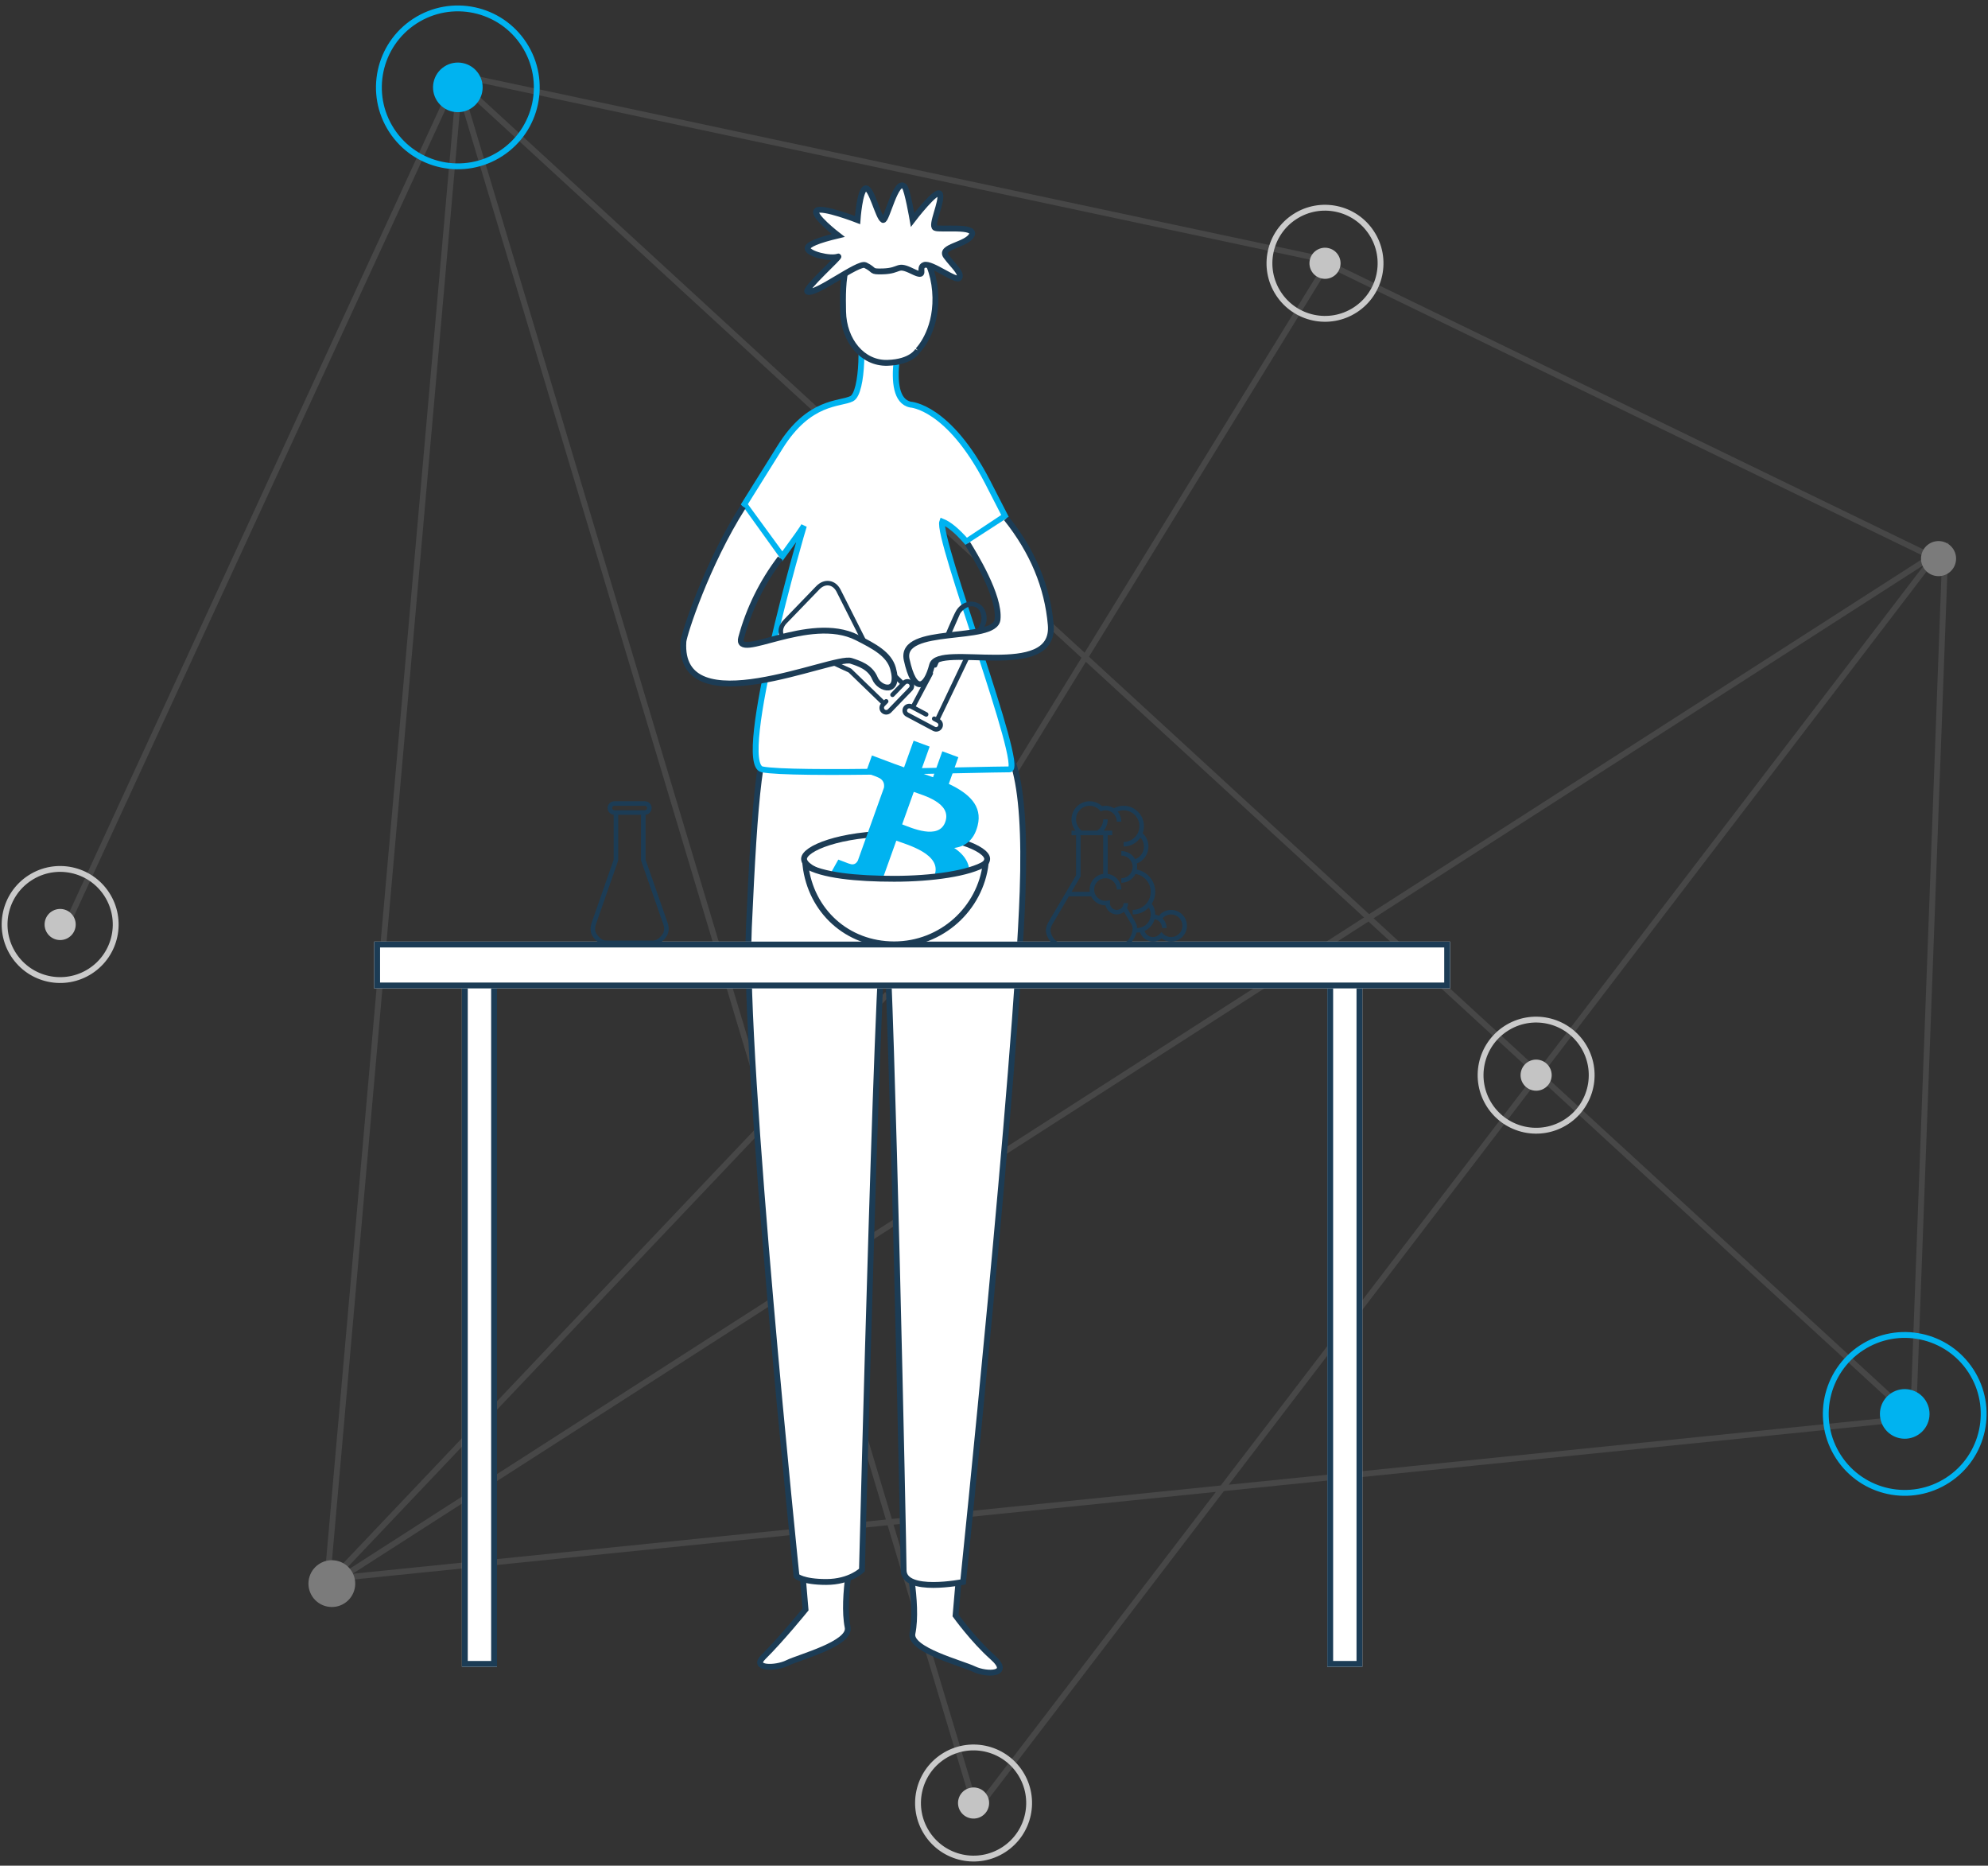 <?xml version="1.0" encoding="UTF-8"?>
<svg width="340px" height="319px" viewBox="0 0 340 319" version="1.1" xmlns="http://www.w3.org/2000/svg" xmlns:xlink="http://www.w3.org/1999/xlink">
    <rect x="0" y="0" width="340" height="319" fill="#333333" stroke="none"/>
    <!-- Generator: Sketch 49 (51002) - http://www.bohemiancoding.com/sketch -->
    <title>bitcoin is still experimental</title>
    <desc>Created with Sketch.</desc>
    <defs>
        <rect id="path-1" x="15" y="141" width="6" height="119"></rect>
        <rect id="path-2" x="163" y="141" width="6" height="119"></rect>
        <rect id="path-3" x="0" y="136" width="184" height="8"></rect>
    </defs>
    <g id="Things-you-need-to-know" stroke="none" stroke-width="1" fill="none" fill-rule="evenodd">
        <g id="22.01.18-Bitcoin.org_things-you-need-to-know-Desktop-1200px--" transform="translate(-943, -3327)">
            <g id="//body" transform="translate(215, 717)">
                <g id="2" transform="translate(0, 2579)">
                    <g id="secend-illustration" transform="translate(700, 16)">
                        <g id="bitcoin-is-still-experimental">
                            <g id="Group-Copy" transform="translate(199, 163.5) scale(-1, -1) rotate(-123) translate(-199, -163.5) translate(23, -3)">
                                <g id="Group-8" opacity="0.2" transform="translate(11, 1)" stroke="#979797">
                                    <path d="" id="Path-2"></path>
                                    <polyline id="Path-6" points="172.531 193.34 204.693 327.346 328.882 85.676 1.47 169.903 297.859 256.611 207.293 2.357"></polyline>
                                    <polyline id="Path-9" points="171.013 193.34 108.776 62.172 210.48 0.758"></polyline>
                                    <path d="M86.765,305.553 L0.837,169.439" id="Path-10"></path>
                                    <polyline id="Path-11" points="328.882 85.676 207.064 -6.11066753e-12 205.32 328.955 1 169.078 108.776 61.414"></polyline>
                                </g>
                                <g id="dots" transform="translate(110, 54)">
                                    <circle id="Oval-2" fill="#C4C4C4" cx="9.5" cy="9.5" r="2.66"></circle>
                                    <circle id="Oval-2" stroke="#CACACA" cx="9.5" cy="9.5" r="9.5"></circle>
                                </g>
                                <g id="dots" transform="translate(298.061, 247.795)">
                                    <circle id="Oval-2" fill="#C4C4C4" cx="9.5" cy="9.5" r="2.66"></circle>
                                    <circle id="Oval-2" stroke="#CACACA" cx="9.5" cy="9.5" r="9.5"></circle>
                                </g>
                                <g id="dots" transform="translate(246.089, 99.323)">
                                    <circle id="Oval-2" fill="#C4C4C4" cx="9.5" cy="9.5" r="2.66"></circle>
                                    <circle id="Oval-2" stroke="#CACACA" cx="9.5" cy="9.5" r="9.5"></circle>
                                </g>
                                <g id="dots" transform="translate(87, 297)">
                                    <circle id="Oval-2" fill="#C4C4C4" cx="9.5" cy="9.5" r="2.66"></circle>
                                    <circle id="Oval-2" stroke="#CACACA" cx="9.5" cy="9.5" r="9.5"></circle>
                                </g>
                                <circle id="Oval-2" fill="#7B7B7B" cx="216.323" cy="328.911" r="4"></circle>
                                <circle id="Oval-2" fill="#7B7B7B" cx="219" cy="3" r="3"></circle>
                                <g id="Group-7" transform="translate(325, 74)">
                                    <circle id="Oval-2" fill="#00b3f0" cx="13.5" cy="13.5" r="4.243"></circle>
                                    <circle id="Oval-2" stroke="#00b3f0" cx="13.5" cy="13.5" r="13.5"></circle>
                                </g>
                                <g id="Group-7" transform="translate(0, 158)">
                                    <circle id="Oval-2" fill="#00b3f0" cx="13.5" cy="13.5" r="4.243"></circle>
                                    <circle id="Oval-2" stroke="#00b3f0" cx="13.5" cy="13.5" r="13.5"></circle>
                                </g>
                            </g>
                            <g id="ludzik-i-chemical" transform="translate(92, 40)">
                                <path d="M72.737,238 L73.766,250.19 C73.766,250.19 69.649,255.269 66.561,258.317 C64.503,260.349 68.62,260.349 70.678,259.333 C72.737,258.317 81.542,256.055 80.971,253.238 C79.941,248.158 82,239.016 82,239.016 L72.737,238 Z" id="Fill-11" stroke="#1C3C55" fill="#FFFFFF"></path>
                                <path d="M100.479,239 L99.425,251.223 C99.425,251.223 102.453,255.43 105.744,258.354 C109.184,261.409 104.691,261.409 102.585,260.391 C100.479,259.372 91.469,257.104 92.053,254.279 C93.106,249.186 91,240.019 91,240.019 L100.479,239 Z" id="Fill-13" stroke="#1C3C55" fill="#FFFFFF"></path>
                                <path d="M110.894,127.466 C109.876,156.973 100.717,245.491 100.717,245.491 C100.717,245.491 90.54,247.526 90.54,243.456 C90.54,239.261 88.504,144.763 87.487,133.571 C86.469,122.379 83.416,243.456 83.416,243.456 C83.416,243.456 81.38,245.491 77.309,245.491 C73.238,245.491 72.221,244.474 72.221,244.474 C72.221,244.474 63.061,155.955 64.079,133.571 C65.097,111.187 65.917,101.007 68.97,97.955 C72.023,94.902 101.38,100.071 103.151,100.912 C108.992,98.944 111.573,107.796 110.894,127.466 Z" id="Fill-15" stroke="#1C3C55" fill="#FFFFFF"></path>
                                <path d="M104.905,57.414 C98.212,44.475 91.729,44.182 91.729,44.182 C86.695,43.169 90.722,30 90.722,30 L82.668,30 C83.674,32.026 83.674,42.156 81.661,43.169 C79.647,44.182 74.419,43.393 69.385,51.497 C68.247,53.329 66.22,56.573 63.304,61.227 L69.799,70.119 C72.083,67.004 73.321,65.251 73.512,64.859 C73.301,65.326 61.65,105.603 66.355,106.55 C71.389,107.563 104.027,106.55 108.681,106.55 C111.373,106.55 96.136,66.897 97.153,64.175 C98.293,64.617 99.671,65.758 101.289,67.599 L107.886,63.225 C106.663,60.828 105.669,58.891 104.905,57.414 Z" id="Fill-17" stroke="#00b3f0" fill="#FFFFFF"></path>
                                <g id="Rectangle-2">
                                    <use fill="#FFFFFF" fill-rule="evenodd" xlink:href="#path-1"></use>
                                    <rect stroke="#1C3C55" stroke-width="1" x="15.5" y="141.5" width="5" height="118"></rect>
                                </g>
                                <g id="Rectangle-2">
                                    <use fill="#FFFFFF" fill-rule="evenodd" xlink:href="#path-2"></use>
                                    <rect stroke="#1C3C55" stroke-width="1" x="163.5" y="141.5" width="5" height="118"></rect>
                                </g>
                                <g id="Rectangle">
                                    <use fill="#FFFFFF" fill-rule="evenodd" xlink:href="#path-3"></use>
                                    <rect stroke="#1C3C55" stroke-width="1" x="0.5" y="136.5" width="183" height="7"></rect>
                                </g>
                                <g id="chemical" transform="translate(37, 72)" fill="#1C3C55" fill-rule="nonzero">
                                    <g id="flasks" transform="translate(44, 14.5) rotate(-226) translate(-44, -14.5) translate(37, 2)">
                                        <path d="M9.411,9.986 L9.411,2.312 C9.995,2.247 10.451,1.755 10.451,1.16 C10.451,0.52 9.926,0 9.281,0 L4.082,0 C3.437,0 2.913,0.52 2.913,1.16 C2.913,1.755 3.368,2.247 3.952,2.312 L3.952,8.505 C3.952,8.719 4.127,8.892 4.342,8.892 C4.558,8.892 4.732,8.719 4.732,8.505 L4.732,2.319 L6.942,2.319 C7.157,2.319 7.331,2.146 7.331,1.933 C7.331,1.719 7.157,1.546 6.942,1.546 L4.082,1.546 C3.867,1.546 3.693,1.373 3.693,1.16 C3.693,0.946 3.867,0.773 4.082,0.773 L9.281,0.773 C9.496,0.773 9.671,0.946 9.671,1.16 C9.671,1.373 9.496,1.546 9.281,1.546 L8.501,1.546 C8.286,1.546 8.111,1.719 8.111,1.933 C8.111,2.146 8.286,2.319 8.501,2.319 L8.631,2.319 L8.631,10.051 C8.631,10.094 8.638,10.137 8.652,10.178 L12.442,21.039 C12.67,21.694 12.619,22.303 12.296,22.752 C11.974,23.201 11.411,23.448 10.711,23.448 L2.653,23.448 C1.953,23.448 1.39,23.201 1.067,22.752 C0.744,22.303 0.693,21.694 0.922,21.039 L4.711,10.178 C4.781,9.976 4.673,9.756 4.47,9.686 C4.266,9.616 4.044,9.723 3.974,9.925 L0.185,20.786 C-0.129,21.685 -0.041,22.542 0.432,23.2 C0.905,23.858 1.694,24.221 2.653,24.221 L10.71,24.221 C11.67,24.221 12.459,23.858 12.931,23.2 C13.404,22.542 13.492,21.685 13.179,20.786 L9.411,9.986 Z" id="Shape"></path>
                                    </g>
                                    <g id="flasks-copy" transform="translate(0, 40)">
                                        <path d="M9.411,9.986 L9.411,2.312 C9.995,2.247 10.451,1.755 10.451,1.16 C10.451,0.52 9.926,0 9.281,0 L4.082,0 C3.437,0 2.913,0.52 2.913,1.16 C2.913,1.755 3.368,2.247 3.952,2.312 L3.952,10.051 C3.952,10.265 4.127,10.438 4.342,10.438 C4.558,10.438 4.732,10.265 4.732,10.051 L4.732,2.319 L8.836,2.319 C9.052,2.319 9.226,2.146 9.226,1.933 C9.226,1.719 9.052,1.546 8.836,1.546 L4.082,1.546 C3.867,1.546 3.693,1.373 3.693,1.16 C3.693,0.946 3.867,0.773 4.082,0.773 L9.281,0.773 C9.496,0.773 9.671,0.946 9.671,1.16 C9.671,1.373 9.496,1.546 9.281,1.546 L8.501,1.546 C8.286,1.546 8.111,1.719 8.111,1.933 C8.111,2.146 8.286,2.319 8.501,2.319 L8.631,2.319 L8.631,10.051 C8.631,10.094 8.638,10.137 8.652,10.178 L12.442,21.039 C12.67,21.694 12.619,22.303 12.296,22.752 C11.974,23.201 11.411,23.823 10.711,23.823 L2.653,23.823 C1.953,23.823 1.39,23.201 1.067,22.752 C0.744,22.303 0.693,21.694 0.922,21.039 L4.711,10.178 C4.781,9.976 4.673,9.756 4.47,9.686 C4.266,9.616 4.044,9.723 3.974,9.925 L0.185,20.786 C-0.129,21.685 -0.041,22.542 0.432,23.2 C0.905,23.858 1.694,24.596 2.653,24.596 L10.711,24.596 C11.67,24.596 12.459,23.858 12.931,23.2 C13.404,22.542 13.492,21.685 13.179,20.786 L9.411,9.986 Z" id="Shape"></path>
                                    </g>
                                    <g id="flasks" transform="translate(61.5, 16.5) scale(-1, 1) rotate(-208) translate(-61.5, -16.5) translate(57, 5)">
                                        <path d="M7.411,2.312 C7.995,2.247 8.451,1.755 8.451,1.16 C8.451,0.52 7.926,0 7.281,0 L2.082,0 C1.437,0 0.913,0.52 0.913,1.16 C0.913,1.755 1.368,2.247 1.952,2.312 L1.952,8.505 C1.952,8.719 2.127,8.892 2.342,8.892 C2.558,8.892 2.732,8.719 2.732,8.505 L2.732,2.319 L4.942,2.319 C5.157,2.319 5.331,2.146 5.331,1.933 C5.331,1.719 5.157,1.546 4.942,1.546 L2.082,1.546 C1.867,1.546 1.693,1.373 1.693,1.16 C1.693,0.946 1.867,0.773 2.082,0.773 L7.281,0.773 C7.496,0.773 7.671,0.946 7.671,1.16 C7.671,1.373 7.496,1.546 7.281,1.546 L6.501,1.546 C6.286,1.546 6.111,1.719 6.111,1.933 C6.111,2.146 6.286,2.319 6.501,2.319 L6.631,2.319 L5.824,20.181 C5.76,20.787 4.986,22.136 3.83,22.104 C2.651,22.073 2.029,20.738 1.976,19.895 L2.711,10.178 C2.781,9.976 2.673,9.756 2.47,9.686 C2.266,9.616 2.044,9.723 1.974,9.925 C1.389,15.627 1.112,18.961 1.143,19.926 C1.19,21.374 2.116,22.746 3.768,22.886 C5.421,23.026 6.737,21.344 6.7,19.936 L7.411,2.312 Z" id="Shape"></path>
                                    </g>
                                </g>
                                <path d="M63.103,61.627 C56.809,71.519 52.957,83.522 52.88,84.711 C51.931,99.239 78.553,86.999 81.566,88 C82.87,88.433 84.821,89.016 85.634,90.977 C86.446,92.937 90.007,93.782 88.724,89.261 C88.035,86.836 85.516,85.508 82.57,84.016 C74.36,79.86 61.608,88.289 62.769,84.016 C64.105,79.098 66.333,74.578 69.453,70.456" id="Fill-17" stroke="#1C3C55" fill="#FFFFFF"></path>
                                <path d="M101.477,67.935 C102.464,69.548 107.05,76.873 106.605,80.915 C106.161,84.957 89.761,81.844 91.068,87.808 C92.375,93.772 94.384,92.714 95.411,88.732 C96.439,84.749 116.544,91.594 115.708,81.844 C115.151,75.344 112.62,69.275 108.115,63.637" id="Fill-17" stroke="#1C3C55" fill="#FFFFFF"></path>
                                <path d="M83.814,35.311 C83.814,35.311 85.004,37.234 89.216,36.976 C93.429,36.718 96.315,32.548 95.972,27.577 C95.63,22.607 95.152,15.649 88.765,15.041 C82.379,14.435 79.629,20.593 80.04,26.557 C80.449,32.522 83.814,35.311 83.814,35.311" id="Fill-19" stroke="#1C3C55" fill="#FFFFFF" transform="translate(88, 26) scale(-1, 1) rotate(5) translate(-88, -26) "></path>
                                <path d="M91.771,5.09 C92.679,6.044 92.626,10.622 93.534,10.622 C94.442,10.622 99.695,7.071 99.695,8.98 C99.695,10.889 95.51,13.207 97.326,14.161 C99.14,15.115 101,15.512 101,16.466 C101,17.42 95.538,16.193 94.63,17.147 C93.721,18.102 96.274,19.001 93.294,19.001 C90.199,19.001 91.56,19.758 88.751,21.235 C86.764,22.279 87.577,21.591 85.59,21.591 C84.264,21.591 80.164,29.977 78.687,30 C77.903,30.012 81.267,21.777 80.769,22.3 C79.775,23.344 75.866,24.171 75.454,23.32 C75.18,22.752 76.428,21.331 79.199,19.056 C79.199,19.056 73.53,17.894 74.031,16.839 C74.533,15.784 81.015,15.239 81.015,15.239 C81.015,15.239 79.059,10.402 79.867,9.765 C80.675,9.128 84.012,13.319 84.92,13.319 C85.596,13.319 83.714,5.738 85.743,6.595 C86.438,6.888 89.464,11.085 89.464,11.085 C89.464,11.085 90.864,4.136 91.771,5.09 Z" id="Fill-23" stroke="#1C3C55" fill="#FFFFFF" transform="translate(87.5, 17.5) rotate(26) translate(-87.5, -17.5) "></path>
                            </g>
                            <g id="flask" transform="translate(206, 152)" fill="#1C3C55">
                                <path d="M22.29,18.581 C21.462,18.581 20.701,18.949 20.19,19.581 C19.996,19.488 19.791,19.423 19.58,19.387 C19.581,18.7 19.372,18.065 18.988,17.537 C19.377,16.92 19.581,16.216 19.581,15.484 C19.581,13.619 18.235,12.032 16.444,11.686 C16.469,11.518 16.484,11.374 16.484,11.226 C16.484,11.128 16.478,11.031 16.468,10.936 C16.451,10.806 16.438,10.726 16.42,10.647 C17.615,10.189 18.419,9.05 18.419,7.742 C18.419,6.869 18.06,6.057 17.425,5.472 C17.571,5.081 17.645,4.674 17.645,4.258 C17.645,2.337 16.082,0.774 14.161,0.774 C13.583,0.774 13.017,0.918 12.509,1.193 C11.91,0.812 11.172,0.683 10.471,0.84 C9.899,0.303 9.14,0 8.355,0 C6.647,0 5.258,1.389 5.258,3.097 C5.258,3.809 5.509,4.488 5.944,5.032 L5.258,5.032 L5.258,5.806 L6.032,5.806 L6.032,12.669 L1.307,20.664 C1.106,21.005 0.874,21.635 0.874,22.03 C0.874,23.249 1.992,24.877 3.211,24.877 L14.273,24.877 C15.265,24.877 16.106,23.344 16.385,22.443 C16.418,22.444 16.451,22.45 16.484,22.45 C16.681,22.447 16.823,22.433 16.963,22.412 C17.308,23.34 18.188,24 19.194,24 C19.734,24 20.254,23.807 20.669,23.462 C21.135,23.811 21.698,24 22.29,24 C23.784,24 25,22.784 25,21.29 C25,19.797 23.784,18.581 22.29,18.581 Z M6.806,12.88 L6.806,5.806 L10.677,5.806 L10.677,12.418 C9.367,12.607 8.355,13.735 8.355,15.097 C8.355,15.228 8.368,15.357 8.386,15.484 L5.268,15.484 L6.806,12.88 Z M14.273,24.103 L10.29,24.103 L3.211,24.103 C2.419,24.103 1.661,22.822 1.661,22.03 C1.661,21.773 1.843,21.279 1.974,21.058 L4.81,16.258 L8.62,16.258 C9.056,17.172 9.986,17.806 11.065,17.806 C11.283,18.689 12.065,19.355 13,19.355 C13.471,19.355 13.897,19.179 14.233,18.898 L15.51,21.058 C15.64,21.279 15.71,21.532 15.71,21.789 C15.71,22.581 15.065,24.103 14.273,24.103 Z M16.946,21.629 C16.787,21.66 16.66,21.67 16.532,21.673 C16.514,21.673 16.495,21.674 16.477,21.674 C16.458,21.319 16.358,20.972 16.177,20.664 L14.745,18.242 C14.864,17.991 14.935,17.715 14.935,17.419 L14.161,17.419 C14.161,18.06 13.64,18.581 13,18.581 C12.36,18.581 11.839,18.06 11.836,17.457 L11.842,16.924 L11.389,17.002 C11.273,17.023 11.167,17.032 11.065,17.032 C9.997,17.032 9.129,16.164 9.129,15.097 C9.129,14.03 9.997,13.161 11.065,13.161 C12.132,13.161 13,14.03 13,15.097 L13.774,15.097 C13.774,13.735 12.762,12.607 11.452,12.418 L11.452,5.806 L12.226,5.806 L12.226,5.032 L11.452,5.032 L10.766,5.032 C11.202,4.49 11.452,3.814 11.452,3.097 L10.677,3.097 C10.677,3.878 10.288,4.6 9.638,5.032 L7.007,5.032 C6.404,4.568 6.032,3.855 6.032,3.097 C6.032,1.816 7.074,0.774 8.355,0.774 C9.003,0.774 9.628,1.051 10.069,1.534 L10.237,1.718 L10.473,1.642 C11.081,1.447 11.75,1.567 12.253,1.958 L12.309,2.002 C12.748,2.372 13,2.911 13,3.484 L13.774,3.484 C13.774,2.844 13.547,2.236 13.145,1.754 C13.468,1.622 13.811,1.548 14.161,1.548 C15.655,1.548 16.871,2.764 16.871,4.258 C16.871,4.659 16.782,5.049 16.607,5.418 C16.153,6.364 15.203,6.968 14.161,6.968 L14.161,7.742 C15.33,7.742 16.41,7.149 17.051,6.198 C17.431,6.62 17.645,7.162 17.645,7.742 C17.645,8.724 17.038,9.573 16.14,9.908 C15.676,9.079 14.79,8.516 13.774,8.516 L13.774,9.29 C14.572,9.29 15.258,9.776 15.554,10.467 C15.583,10.539 15.596,10.599 15.614,10.657 C15.635,10.723 15.659,10.789 15.673,10.857 C15.696,10.977 15.71,11.1 15.71,11.226 C15.71,11.347 15.695,11.464 15.674,11.579 C15.663,11.638 15.644,11.697 15.627,11.756 C15.395,12.564 14.656,13.161 13.774,13.161 L13.774,13.935 C14.835,13.935 15.753,13.321 16.198,12.43 C17.68,12.667 18.806,13.958 18.806,15.484 C18.806,16.15 18.595,16.786 18.195,17.325 C17.601,18.116 16.683,18.581 15.71,18.581 L15.71,19.355 C16.76,19.355 17.758,18.921 18.481,18.178 C18.691,18.534 18.806,18.938 18.806,19.355 C18.806,19.441 18.798,19.535 18.785,19.642 C18.661,20.649 17.911,21.436 16.946,21.629 Z M22.29,23.226 C21.775,23.226 21.291,23.025 20.925,22.662 L20.631,22.369 L20.359,22.684 C20.062,23.028 19.637,23.226 19.194,23.226 C18.532,23.226 17.953,22.795 17.741,22.185 C18.584,21.812 19.23,21.075 19.473,20.157 C19.689,20.197 19.895,20.282 20.08,20.411 L20.122,20.44 C20.51,20.733 20.742,21.19 20.742,21.677 L21.516,21.677 C21.516,21.054 21.262,20.464 20.827,20.032 C21.191,19.605 21.717,19.355 22.29,19.355 C23.358,19.355 24.226,20.223 24.226,21.29 C24.226,22.358 23.358,23.226 22.29,23.226 Z" id="Shape" fill-rule="nonzero"></path>
                            </g>
                            <g id="bowl" transform="translate(165, 141)">
                                <path d="M31.833,20.863 C31.833,22.631 25.732,25.197 16.172,25.197 C6.612,25.197 0.513,22.63 0.511,20.863 C0.512,19.096 6.613,16.53 16.173,16.53 C25.733,16.53 31.833,19.096 31.833,20.863 Z" id="Path" stroke="#1C3C55" fill="#FFFFFF"></path>
                                <path d="M30.198,15.181 C29.567,17.672 28.053,18.751 26.197,18.987 C28.566,20.58 29.638,22.759 28.054,26.168 C26.07,30.413 22.448,30.405 17.77,28.962 L16.117,33.575 L13.379,32.563 L15.005,28.022 C14.312,27.765 13.583,27.496 12.843,27.202 L11.209,31.76 L8.471,30.748 L10.124,26.135 C9.483,25.898 8.85,25.643 8.192,25.4 L4.635,24.085 L6.373,20.978 C8.369,21.757 8.346,21.708 8.346,21.708 C9.111,21.991 9.525,21.509 9.708,21.167 L12.314,13.894 L12.598,13.999 C12.498,13.942 12.391,13.902 12.32,13.876 L14.18,8.684 C14.281,8.066 14.159,7.283 13.038,6.869 C13.038,6.869 13.087,6.846 11.064,6.139 L12.127,3.172 L15.891,4.584 C16.442,4.788 17.029,5.005 17.622,5.204 L19.255,0.645 L21.994,1.658 L20.393,6.126 C21.128,6.377 21.864,6.629 22.575,6.892 L24.163,2.46 L26.901,3.472 L25.268,8.031 C28.679,9.641 31.075,11.777 30.198,15.181 Z M22.843,23.627 C21.605,27.082 15.951,24.54 14.101,23.856 L16.292,17.742 C18.141,18.426 24.126,20.045 22.843,23.627 Z M24.665,14.549 C23.544,17.678 18.837,15.528 17.29,14.956 L19.28,9.402 C20.827,9.974 25.838,11.274 24.665,14.549 Z" id="btc---FontAwesome-Copy" fill="#00b3f0"></path>
                                <path d="M15.928,35.471 C7.857,35.471 1.671,29.732 0.752,21.94 C3.523,23.685 9.511,24.259 15.928,24.259 C22.344,24.259 28.817,23.356 31.588,21.612 C30.668,29.405 23.998,35.471 15.928,35.471 Z" id="Path" stroke="#1C3C55" fill="#FFFFFF"></path>
                            </g>
                        </g>
                    </g>
                </g>
            </g>
        </g>
    </g>
</svg>